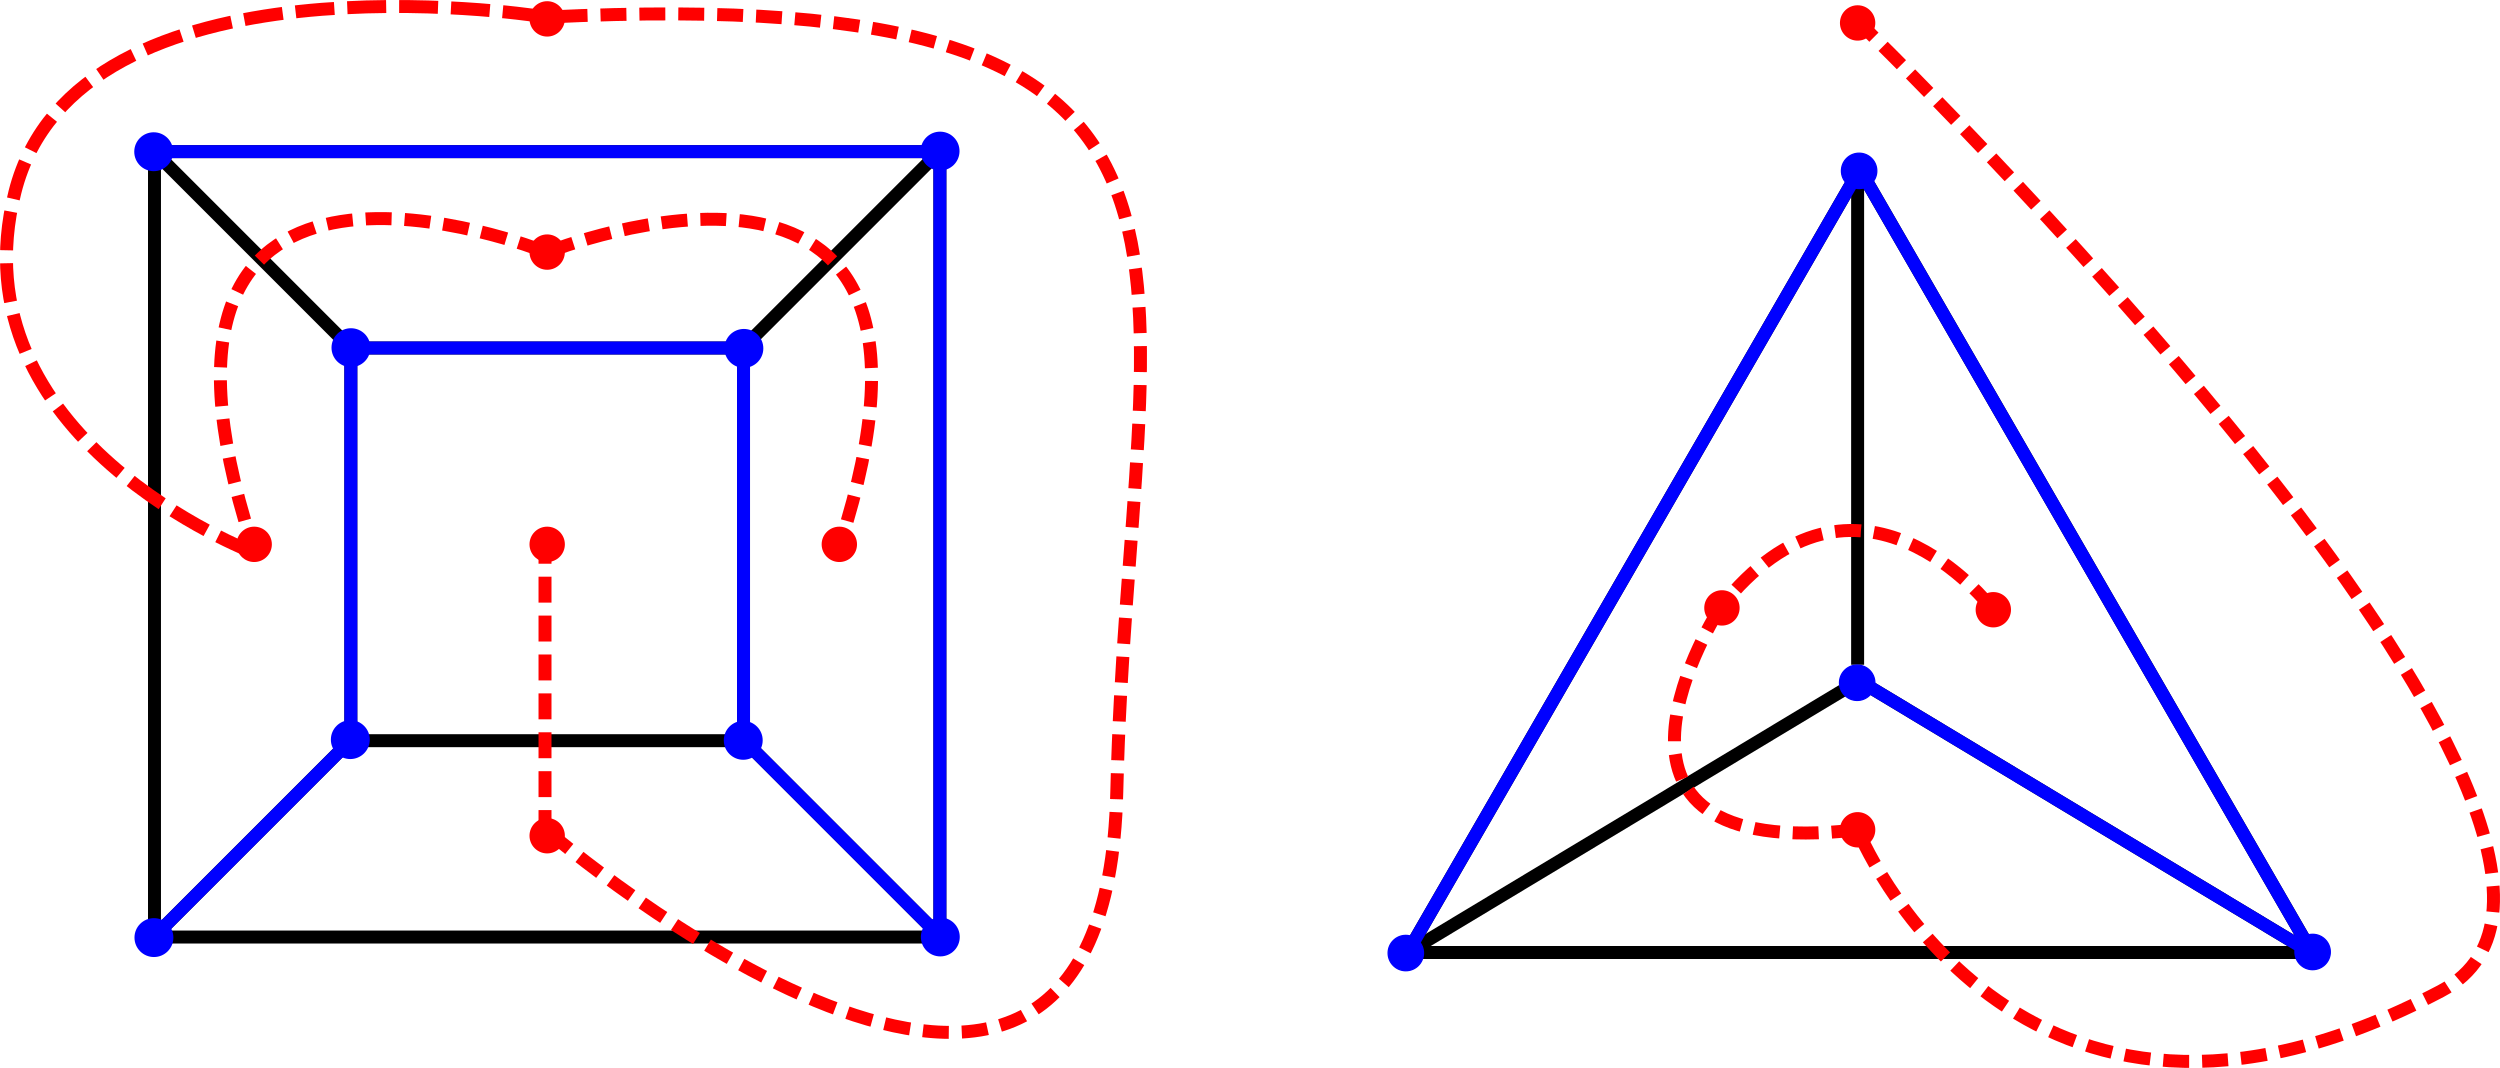 <?xml version="1.0" encoding="UTF-8" standalone="no"?>
<!-- Created with Inkscape (http://www.inkscape.org/) -->

<svg
   xmlns:dc="http://purl.org/dc/elements/1.1/"
   xmlns:cc="http://creativecommons.org/ns#"
   xmlns:rdf="http://www.w3.org/1999/02/22-rdf-syntax-ns#"
   xmlns:svg="http://www.w3.org/2000/svg"
   xmlns="http://www.w3.org/2000/svg"
   xmlns:sodipodi="http://sodipodi.sourceforge.net/DTD/sodipodi-0.dtd"
   xmlns:inkscape="http://www.inkscape.org/namespaces/inkscape"
   width="1928.066"
   height="823.616"
   id="svg2"
   version="1.1"
   inkscape:version="0.48.5 r10040"
   sodipodi:docname="duale_graphen.svg">
  <defs
     id="defs4" />
  <sodipodi:namedview
     id="base"
     pagecolor="#ffffff"
     bordercolor="#666666"
     borderopacity="1.0"
     inkscape:pageopacity="0.0"
     inkscape:pageshadow="2"
     inkscape:zoom="0.35355339"
     inkscape:cx="542.22659"
     inkscape:cy="513.9371"
     inkscape:document-units="px"
     inkscape:current-layer="layer2"
     showgrid="false"
     inkscape:window-width="1366"
     inkscape:window-height="718"
     inkscape:window-x="0"
     inkscape:window-y="27"
     inkscape:window-maximized="1"
     fit-margin-top="0"
     fit-margin-left="0"
     fit-margin-right="0"
     fit-margin-bottom="0" />
  <g
     inkscape:label="Planer Graph"
     inkscape:groupmode="layer"
     id="layer1"
     transform="translate(49.955,-106.367)"
     style="display:inline">
    <path
       style="font-size:medium;font-style:normal;font-variant:normal;font-weight:normal;font-stretch:normal;text-indent:0;text-align:start;text-decoration:none;line-height:normal;letter-spacing:normal;word-spacing:normal;text-transform:none;direction:ltr;block-progression:tb;writing-mode:lr-tb;text-anchor:start;baseline-shift:baseline;color:#000000;fill:#000000;fill-opacity:1;stroke:none;stroke-width:10;marker:none;visibility:visible;display:inline;overflow:visible;enable-background:accumulate;font-family:Sans;-inkscape-font-specification:Sans"
       d="m 64.188,218.312 0,5 0,605.719 0,5 5,0 605.719,0 5,0 0,-5 0,-605.719 0,-5 -5,0 -605.719,0 -5,0 z m 10,10 595.719,0 0,595.719 -595.719,0 0,-595.719 z"
       id="rect2987"
       inkscape:connector-curvature="0" />
    <rect
       style="fill:none;stroke:#000000;stroke-width:10;stroke-miterlimit:4;stroke-opacity:1;stroke-dasharray:none"
       id="rect2987-2"
       width="302.857"
       height="302.857"
       x="220.619"
       y="374.752"
       ry="0" />
    <path
       style="fill:none;stroke:#000000;stroke-width:10;stroke-linecap:butt;stroke-linejoin:miter;stroke-miterlimit:4;stroke-opacity:1;stroke-dasharray:none"
       d="M 69.701,224.037 221.728,376.065"
       id="path3007"
       inkscape:connector-curvature="0" />
    <path
       style="fill:none;stroke:#000000;stroke-width:10;stroke-linecap:butt;stroke-linejoin:miter;stroke-miterlimit:4;stroke-opacity:1;stroke-dasharray:none"
       d="M 673.014,224.774 520.986,376.802"
       id="path3007-6"
       inkscape:connector-curvature="0" />
    <path
       style="fill:none;stroke:#000000;stroke-width:10;stroke-linecap:butt;stroke-linejoin:miter;stroke-miterlimit:4;stroke-opacity:1;stroke-dasharray:none"
       d="M 70.059,827.658 222.087,675.63"
       id="path3007-3"
       inkscape:connector-curvature="0" />
    <path
       style="fill:none;stroke:#000000;stroke-width:10;stroke-linecap:butt;stroke-linejoin:miter;stroke-miterlimit:4;stroke-opacity:1;stroke-dasharray:none"
       d="M 673.373,826.921 521.345,674.893"
       id="path3007-6-7"
       inkscape:connector-curvature="0" />
  </g>
  <g
     inkscape:groupmode="layer"
     id="layer2"
     inkscape:label="Graph"
     transform="translate(49.955,-106.367)"
     style="display:inline">
    <path
       sodipodi:type="arc"
       style="fill:#0000ff;fill-opacity:1;stroke:none"
       id="path3816"
       sodipodi:cx="142.14285"
       sodipodi:cy="500.21933"
       sodipodi:rx="15"
       sodipodi:ry="15"
       d="m 157.143,500.219 c 0,8.284 -6.716,15 -15,15 -8.284,0 -15,-6.716 -15,-15 0,-8.284 6.716,-15 15,-15 8.284,0 15,6.716 15,15 z"
       transform="translate(78.571,-125.714)" />
    <path
       sodipodi:type="arc"
       style="fill:#0000ff;fill-opacity:1;stroke:none"
       id="path3816-8"
       sodipodi:cx="142.14285"
       sodipodi:cy="500.21933"
       sodipodi:rx="15"
       sodipodi:ry="15"
       d="m 157.143,500.219 c 0,8.284 -6.716,15 -15,15 -8.284,0 -15,-6.716 -15,-15 0,-8.284 6.716,-15 15,-15 8.284,0 15,6.716 15,15 z"
       transform="translate(381.601,-125.164)" />
    <path
       sodipodi:type="arc"
       style="fill:#0000ff;fill-opacity:1;stroke:none"
       id="path3816-9"
       sodipodi:cx="142.14285"
       sodipodi:cy="500.21933"
       sodipodi:rx="15"
       sodipodi:ry="15"
       d="m 157.143,500.219 c 0,8.284 -6.716,15 -15,15 -8.284,0 -15,-6.716 -15,-15 0,-8.284 6.716,-15 15,-15 8.284,0 15,6.716 15,15 z"
       transform="translate(78.079,176.556)" />
    <path
       sodipodi:type="arc"
       style="fill:#0000ff;fill-opacity:1;stroke:none"
       id="path3816-8-2"
       sodipodi:cx="142.14285"
       sodipodi:cy="500.21933"
       sodipodi:rx="15"
       sodipodi:ry="15"
       d="m 157.143,500.219 c 0,8.284 -6.716,15 -15,15 -8.284,0 -15,-6.716 -15,-15 0,-8.284 6.716,-15 15,-15 8.284,0 15,6.716 15,15 z"
       transform="translate(381.108,177.106)" />
    <path
       sodipodi:type="arc"
       style="fill:#0000ff;fill-opacity:1;stroke:none"
       id="path3816-3"
       sodipodi:cx="142.14285"
       sodipodi:cy="500.21933"
       sodipodi:rx="15"
       sodipodi:ry="15"
       d="m 157.143,500.219 c 0,8.284 -6.716,15 -15,15 -8.284,0 -15,-6.716 -15,-15 0,-8.284 6.716,-15 15,-15 8.284,0 15,6.716 15,15 z"
       transform="translate(-73.558,-276.834)" />
    <path
       sodipodi:type="arc"
       style="fill:#0000ff;fill-opacity:1;stroke:none"
       id="path3816-3-2"
       sodipodi:cx="142.14285"
       sodipodi:cy="500.21933"
       sodipodi:rx="15"
       sodipodi:ry="15"
       d="m 157.143,500.219 c 0,8.284 -6.716,15 -15,15 -8.284,0 -15,-6.716 -15,-15 0,-8.284 6.716,-15 15,-15 8.284,0 15,6.716 15,15 z"
       transform="translate(532.915,-277.315)" />
    <path
       sodipodi:type="arc"
       style="fill:#0000ff;fill-opacity:1;stroke:none"
       id="path3816-3-6"
       sodipodi:cx="142.14285"
       sodipodi:cy="500.21933"
       sodipodi:rx="15"
       sodipodi:ry="15"
       d="m 157.143,500.219 c 0,8.284 -6.716,15 -15,15 -8.284,0 -15,-6.716 -15,-15 0,-8.284 6.716,-15 15,-15 8.284,0 15,6.716 15,15 z"
       transform="translate(-73.38,329.241)" />
    <path
       sodipodi:type="arc"
       style="fill:#0000ff;fill-opacity:1;stroke:none"
       id="path3816-3-2-6"
       sodipodi:cx="142.14285"
       sodipodi:cy="500.21933"
       sodipodi:rx="15"
       sodipodi:ry="15"
       d="m 157.143,500.219 c 0,8.284 -6.716,15 -15,15 -8.284,0 -15,-6.716 -15,-15 0,-8.284 6.716,-15 15,-15 8.284,0 15,6.716 15,15 z"
       transform="translate(533.094,328.759)" />
    <path
       sodipodi:type="arc"
       style="fill:#ff0000;fill-opacity:1;fill-rule:nonzero;stroke:none"
       id="path3916"
       sodipodi:cx="132.83505"
       sodipodi:cy="494.2529"
       sodipodi:rx="13.637059"
       sodipodi:ry="13.637059"
       d="m 146.472,494.253 c 0,7.532 -6.106,13.637 -13.637,13.637 -7.532,0 -13.637,-6.106 -13.637,-13.637 0,-7.532 6.106,-13.637 13.637,-13.637 7.532,0 13.637,6.106 13.637,13.637 z"
       transform="translate(13.238,31.928)" />
    <path
       sodipodi:type="arc"
       style="fill:#ff0000;fill-opacity:1;fill-rule:nonzero;stroke:none"
       id="path3916-5"
       sodipodi:cx="132.83505"
       sodipodi:cy="494.2529"
       sodipodi:rx="13.637059"
       sodipodi:ry="13.637059"
       d="m 146.472,494.253 c 0,7.532 -6.106,13.637 -13.637,13.637 -7.532,0 -13.637,-6.106 -13.637,-13.637 0,-7.532 6.106,-13.637 13.637,-13.637 7.532,0 13.637,6.106 13.637,13.637 z"
       transform="translate(464.524,31.928)" />
    <path
       sodipodi:type="arc"
       style="fill:#ff0000;fill-opacity:1;fill-rule:nonzero;stroke:none"
       id="path3916-5-3"
       sodipodi:cx="132.83505"
       sodipodi:cy="494.2529"
       sodipodi:rx="13.637059"
       sodipodi:ry="13.637059"
       d="m 146.472,494.253 c 0,7.532 -6.106,13.637 -13.637,13.637 -7.532,0 -13.637,-6.106 -13.637,-13.637 0,-7.532 6.106,-13.637 13.637,-13.637 7.532,0 13.637,6.106 13.637,13.637 z"
       transform="translate(239.212,-193.465)" />
    <path
       sodipodi:type="arc"
       style="fill:#ff0000;fill-opacity:1;fill-rule:nonzero;stroke:none"
       id="path3916-5-3-4"
       sodipodi:cx="132.83505"
       sodipodi:cy="494.2529"
       sodipodi:rx="13.637059"
       sodipodi:ry="13.637059"
       d="m 146.472,494.253 c 0,7.532 -6.106,13.637 -13.637,13.637 -7.532,0 -13.637,-6.106 -13.637,-13.637 0,-7.532 6.106,-13.637 13.637,-13.637 7.532,0 13.637,6.106 13.637,13.637 z"
       transform="translate(239.212,256.654)" />
    <path
       sodipodi:type="arc"
       style="fill:#ff0000;fill-opacity:1;fill-rule:nonzero;stroke:none"
       id="path3916-4"
       sodipodi:cx="132.83505"
       sodipodi:cy="494.2529"
       sodipodi:rx="13.637059"
       sodipodi:ry="13.637059"
       d="m 146.472,494.253 c 0,7.532 -6.106,13.637 -13.637,13.637 -7.532,0 -13.637,-6.106 -13.637,-13.637 0,-7.532 6.106,-13.637 13.637,-13.637 7.532,0 13.637,6.106 13.637,13.637 z"
       transform="translate(239.212,31.928)" />
    <path
       sodipodi:type="arc"
       style="fill:#ff0000;fill-opacity:1;fill-rule:nonzero;stroke:none"
       id="path3916-5-3-2"
       sodipodi:cx="132.83505"
       sodipodi:cy="494.2529"
       sodipodi:rx="13.637059"
       sodipodi:ry="13.637059"
       d="m 146.472,494.253 c 0,7.532 -6.106,13.637 -13.637,13.637 -7.532,0 -13.637,-6.106 -13.637,-13.637 0,-7.532 6.106,-13.637 13.637,-13.637 7.532,0 13.637,6.106 13.637,13.637 z"
       transform="translate(239.212,-373.319)" />
    <path
       style="fill:none;stroke:#0000ff;stroke-width:10;stroke-linecap:butt;stroke-linejoin:miter;stroke-miterlimit:4;stroke-opacity:1;stroke-dasharray:none"
       d="m 220.619,677.417 0,-303.571"
       id="path4091"
       inkscape:connector-curvature="0" />
    <path
       style="fill:none;stroke:#0000ff;stroke-width:10;stroke-linecap:butt;stroke-linejoin:miter;stroke-miterlimit:4;stroke-opacity:1;stroke-dasharray:none;display:inline"
       d="m 523.476,670.269 0,-303.571"
       id="path4091-2"
       inkscape:connector-curvature="0" />
    <path
       style="fill:none;stroke:#0000ff;stroke-width:10;stroke-linecap:butt;stroke-linejoin:miter;stroke-miterlimit:4;stroke-opacity:1;stroke-dasharray:none;display:inline"
       d="m 220.262,374.752 303.571,0"
       id="path4091-2-7"
       inkscape:connector-curvature="0" />
    <path
       style="fill:none;stroke:#0000ff;stroke-width:10;stroke-linecap:butt;stroke-linejoin:miter;stroke-miterlimit:4;stroke-opacity:1;stroke-dasharray:none"
       d="M 673.373,826.921 521.345,674.893"
       id="path3007-6-7-0"
       inkscape:connector-curvature="0" />
    <path
       style="fill:none;stroke:#0000ff;stroke-width:10;stroke-linecap:butt;stroke-linejoin:miter;stroke-miterlimit:4;stroke-opacity:1;stroke-dasharray:none;display:inline"
       d="m 674.906,822.85 0,-593.356"
       id="path4091-2-0"
       inkscape:connector-curvature="0" />
    <path
       style="fill:none;stroke:#0000ff;stroke-width:10;stroke-linecap:butt;stroke-linejoin:miter;stroke-miterlimit:4;stroke-opacity:1;stroke-dasharray:none;display:inline"
       d="m 75.369,223.312 593.356,0"
       id="path4091-2-0-7-1"
       inkscape:connector-curvature="0" />
    <path
       style="fill:none;stroke:#0000ff;stroke-width:10;stroke-linecap:butt;stroke-linejoin:miter;stroke-miterlimit:4;stroke-opacity:1;stroke-dasharray:none;display:inline"
       d="M 70.059,827.658 222.087,675.63"
       id="path3007-3-6"
       inkscape:connector-curvature="0" />
    <path
       style="fill:none;stroke:#ff0000;stroke-width:10;stroke-linecap:butt;stroke-linejoin:miter;stroke-miterlimit:4;stroke-opacity:1;stroke-dasharray:20, 10;stroke-dashoffset:0;display:inline"
       d="m 368.954,299.988 c 0,0 -340.825,-135.764 -224.86,224.86"
       id="path4201"
       inkscape:connector-curvature="0" />
    <path
       style="fill:none;stroke:#ff0000;stroke-width:10;stroke-linecap:butt;stroke-linejoin:miter;stroke-miterlimit:4;stroke-opacity:1;stroke-dasharray:20, 10;stroke-dashoffset:0;display:inline"
       d="m 373.286,300.491 c 0,0 340.825,-135.764 224.86,224.86"
       id="path4201-6"
       inkscape:connector-curvature="0" />
    <path
       style="fill:none;stroke:#ff0000;stroke-width:10;stroke-linecap:butt;stroke-linejoin:miter;stroke-miterlimit:4;stroke-opacity:1;stroke-dasharray:20, 10;stroke-dashoffset:0;display:inline"
       d="m 370.368,751.122 0,-226.274"
       id="path4239"
       inkscape:connector-curvature="0" />
    <path
       style="fill:none;stroke:#ff0000;stroke-width:10;stroke-linecap:butt;stroke-linejoin:miter;stroke-miterlimit:4;stroke-opacity:1;stroke-dasharray:20, 10;stroke-dashoffset:0;display:inline"
       d="m 373.584,748.46 c 0,0 428.639,366.806 437.757,-31.355 C 820.791,304.497 947.706,91.531 371.706,119.531"
       id="path4241"
       inkscape:connector-curvature="0"
       sodipodi:nodetypes="csc" />
    <path
       style="fill:none;stroke:#ff0000;stroke-width:10;stroke-linecap:butt;stroke-linejoin:miter;stroke-miterlimit:4;stroke-opacity:1;stroke-dasharray:30, 10;stroke-dashoffset:0;display:inline"
       d="m 145.584,532.46 c 0,0 -232,-88 -184,-278 48,-190 402,-136 402,-136"
       id="path4261"
       inkscape:connector-curvature="0"
       sodipodi:nodetypes="csc" />
    <g
       id="g3040"
       transform="translate(1020.112,110.428)">
      <g
         style="display:inline"
         transform="translate(-28.698,-92.204)"
         id="layer1-5"
         inkscape:label="Planer Graph">
        <path
           sodipodi:nodetypes="ccsscc"
           inkscape:connector-curvature="0"
           id="path4394"
           d="m 741.693,822.744 c -232.508,-2e-5 -465.016,-2e-5 -697.524,0 32.62,-56.5 65.241,-113 97.861,-169.5 10.939,-18.946 21.877,-37.892 32.816,-56.838 72.695,-125.912 145.39,-251.823 218.085,-377.735 116.254,201.358 232.508,402.716 348.762,604.074 z"
           style="fill:none;stroke:#000000;stroke-width:10;stroke-miterlimit:4;stroke-opacity:1;stroke-dashoffset:0;display:inline" />
        <path
           inkscape:connector-curvature="0"
           id="path4434"
           d="M 39.141,825.676 391.28,613.734"
           style="fill:#000000;stroke:#000000;stroke-width:10;stroke-linecap:butt;stroke-linejoin:miter;stroke-miterlimit:4;stroke-opacity:1;stroke-dasharray:none;display:inline" />
        <path
           inkscape:connector-curvature="0"
           id="path4434-4"
           d="M 747.419,826.757 395.28,614.816"
           style="fill:#000000;stroke:#000000;stroke-width:10;stroke-linecap:butt;stroke-linejoin:miter;stroke-miterlimit:4;stroke-opacity:1;stroke-dasharray:none;display:inline" />
        <path
           transform="translate(-49.955,105.429)"
           inkscape:connector-curvature="0"
           id="path4472"
           d="m 441.235,495.387 0,-381.831"
           style="fill:none;stroke:#000000;stroke-width:10;stroke-linecap:butt;stroke-linejoin:miter;stroke-miterlimit:4;stroke-opacity:1;stroke-dasharray:none" />
      </g>
      <g
         style="display:inline"
         transform="translate(-28.698,-92.204)"
         inkscape:label="Graph"
         id="layer2-6">
        <path
           transform="translate(-90,328.913)"
           d="m 146.472,494.253 c 0,7.532 -6.106,13.637 -13.637,13.637 -7.532,0 -13.637,-6.106 -13.637,-13.637 0,-7.532 6.106,-13.637 13.637,-13.637 7.532,0 13.637,6.106 13.637,13.637 z"
           sodipodi:ry="13.637059"
           sodipodi:rx="13.637059"
           sodipodi:cy="494.2529"
           sodipodi:cx="132.83505"
           id="path3916-1"
           style="fill:#0000ff;fill-opacity:1;fill-rule:nonzero;stroke:#0000ff"
           sodipodi:type="arc" />
        <path
           transform="translate(609.359,328.085)"
           d="m 146.472,494.253 c 0,7.532 -6.106,13.637 -13.637,13.637 -7.532,0 -13.637,-6.106 -13.637,-13.637 0,-7.532 6.106,-13.637 13.637,-13.637 7.532,0 13.637,6.106 13.637,13.637 z"
           sodipodi:ry="13.637059"
           sodipodi:rx="13.637059"
           sodipodi:cy="494.2529"
           sodipodi:cx="132.83505"
           id="path3916-5-4"
           style="fill:#0000ff;fill-opacity:1;fill-rule:nonzero;stroke:#0000ff"
           sodipodi:type="arc" />
        <path
           transform="translate(259.597,-274.324)"
           d="m 146.472,494.253 c 0,7.532 -6.106,13.637 -13.637,13.637 -7.532,0 -13.637,-6.106 -13.637,-13.637 0,-7.532 6.106,-13.637 13.637,-13.637 7.532,0 13.637,6.106 13.637,13.637 z"
           sodipodi:ry="13.637059"
           sodipodi:rx="13.637059"
           sodipodi:cy="494.2529"
           sodipodi:cx="132.83505"
           id="path3916-5-3-2-4"
           style="fill:#0000ff;fill-opacity:1;fill-rule:nonzero;stroke:#0000ff"
           sodipodi:type="arc" />
        <path
           transform="translate(258.096,120.454)"
           d="m 146.472,494.253 c 0,7.532 -6.106,13.637 -13.637,13.637 -7.532,0 -13.637,-6.106 -13.637,-13.637 0,-7.532 6.106,-13.637 13.637,-13.637 7.532,0 13.637,6.106 13.637,13.637 z"
           sodipodi:ry="13.637059"
           sodipodi:rx="13.637059"
           sodipodi:cy="494.2529"
           sodipodi:cx="132.83505"
           id="path3916-5-3-2-2"
           style="fill:#0000ff;fill-opacity:1;fill-rule:nonzero;stroke:#0000ff;display:inline"
           sodipodi:type="arc" />
        <path
           transform="translate(363.097,64.136)"
           d="m 146.472,494.253 c 0,7.532 -6.106,13.637 -13.637,13.637 -7.532,0 -13.637,-6.106 -13.637,-13.637 0,-7.532 6.106,-13.637 13.637,-13.637 7.532,0 13.637,6.106 13.637,13.637 z"
           sodipodi:ry="13.637059"
           sodipodi:rx="13.637059"
           sodipodi:cy="494.2529"
           sodipodi:cx="132.83505"
           id="path3916-5-3-2-2-3"
           style="fill:#ff0000;fill-opacity:1;fill-rule:nonzero;stroke:none;display:inline"
           sodipodi:type="arc" />
        <path
           transform="translate(153.793,62.722)"
           d="m 146.472,494.253 c 0,7.532 -6.106,13.637 -13.637,13.637 -7.532,0 -13.637,-6.106 -13.637,-13.637 0,-7.532 6.106,-13.637 13.637,-13.637 7.532,0 13.637,6.106 13.637,13.637 z"
           sodipodi:ry="13.637059"
           sodipodi:rx="13.637059"
           sodipodi:cy="494.2529"
           sodipodi:cx="132.83505"
           id="path3916-5-3-2-2-3-3"
           style="fill:#ff0000;fill-opacity:1;fill-rule:nonzero;stroke:none;display:inline"
           sodipodi:type="arc" />
        <path
           transform="translate(258.445,233.842)"
           d="m 146.472,494.253 c 0,7.532 -6.106,13.637 -13.637,13.637 -7.532,0 -13.637,-6.106 -13.637,-13.637 0,-7.532 6.106,-13.637 13.637,-13.637 7.532,0 13.637,6.106 13.637,13.637 z"
           sodipodi:ry="13.637059"
           sodipodi:rx="13.637059"
           sodipodi:cy="494.2529"
           sodipodi:cx="132.83505"
           id="path3916-5-3-2-2-3-3-9"
           style="fill:#ff0000;fill-opacity:1;fill-rule:nonzero;stroke:none;display:inline"
           sodipodi:type="arc" />
        <path
           transform="translate(258.445,-388.412)"
           d="m 146.472,494.253 c 0,7.532 -6.106,13.637 -13.637,13.637 -7.532,0 -13.637,-6.106 -13.637,-13.637 0,-7.532 6.106,-13.637 13.637,-13.637 7.532,0 13.637,6.106 13.637,13.637 z"
           sodipodi:ry="13.637059"
           sodipodi:rx="13.637059"
           sodipodi:cy="494.2529"
           sodipodi:cx="132.83505"
           id="path3916-5-3-2-2-3-3-6"
           style="fill:#ff0000;fill-opacity:1;fill-rule:nonzero;stroke:none;display:inline"
           sodipodi:type="arc" />
        <path
           sodipodi:nodetypes="ccccc"
           inkscape:connector-curvature="0"
           id="path4394-5"
           transform="translate(-49.955,105.429)"
           d="m 94.125,717.312 347.125,-601.25 c 0,0 -144.284,249.932 -216.438,374.906 L 192,547.812 l -97.875,169.5"
           style="fill:none;stroke:#0000ff;stroke-width:10;stroke-miterlimit:4;stroke-opacity:1;stroke-dashoffset:0;display:inline" />
        <path
           sodipodi:nodetypes="ccccc"
           inkscape:connector-curvature="0"
           id="path4394-5-9"
           d="m 746.207,830.609 -347.125,-601.25 c 0,0 144.284,249.932 216.438,374.906 l 32.812,56.844 97.875,169.5"
           style="fill:none;stroke:#0000ff;stroke-width:10;stroke-miterlimit:4;stroke-opacity:1;stroke-dashoffset:0;display:inline" />
        <path
           inkscape:connector-curvature="0"
           id="path4434-4-6"
           d="M 747.419,826.757 395.28,614.816"
           style="fill:#000000;stroke:#0000ff;stroke-width:10;stroke-linecap:butt;stroke-linejoin:miter;stroke-miterlimit:4;stroke-opacity:1;stroke-dasharray:none;display:inline" />
        <path
           transform="translate(-49.955,105.429)"
           inkscape:connector-curvature="0"
           id="path4633"
           d="m 544.472,451.546 c 0,0 -103.238,-134.35 -209.304,0"
           style="fill:none;stroke:#ff0000;stroke-width:10;stroke-linecap:butt;stroke-linejoin:miter;stroke-miterlimit:4;stroke-opacity:1;stroke-dasharray:20, 10;stroke-dashoffset:0" />
        <path
           sodipodi:nodetypes="ccsc"
           transform="translate(-49.955,105.429)"
           inkscape:connector-curvature="0"
           id="path4635"
           d="m 335.169,451.546 c 0,0 -128.693,197.99 106.066,171.12 0,0 120.524,297.798 449.72,124.451 C 1099.079,637.523 441.235,-1.002 441.235,-1.002"
           style="fill:none;stroke:#ff0000;stroke-width:10;stroke-linecap:butt;stroke-linejoin:miter;stroke-miterlimit:4;stroke-opacity:1;stroke-dasharray:20, 10;stroke-dashoffset:0" />
      </g>
    </g>
  </g>
</svg>

